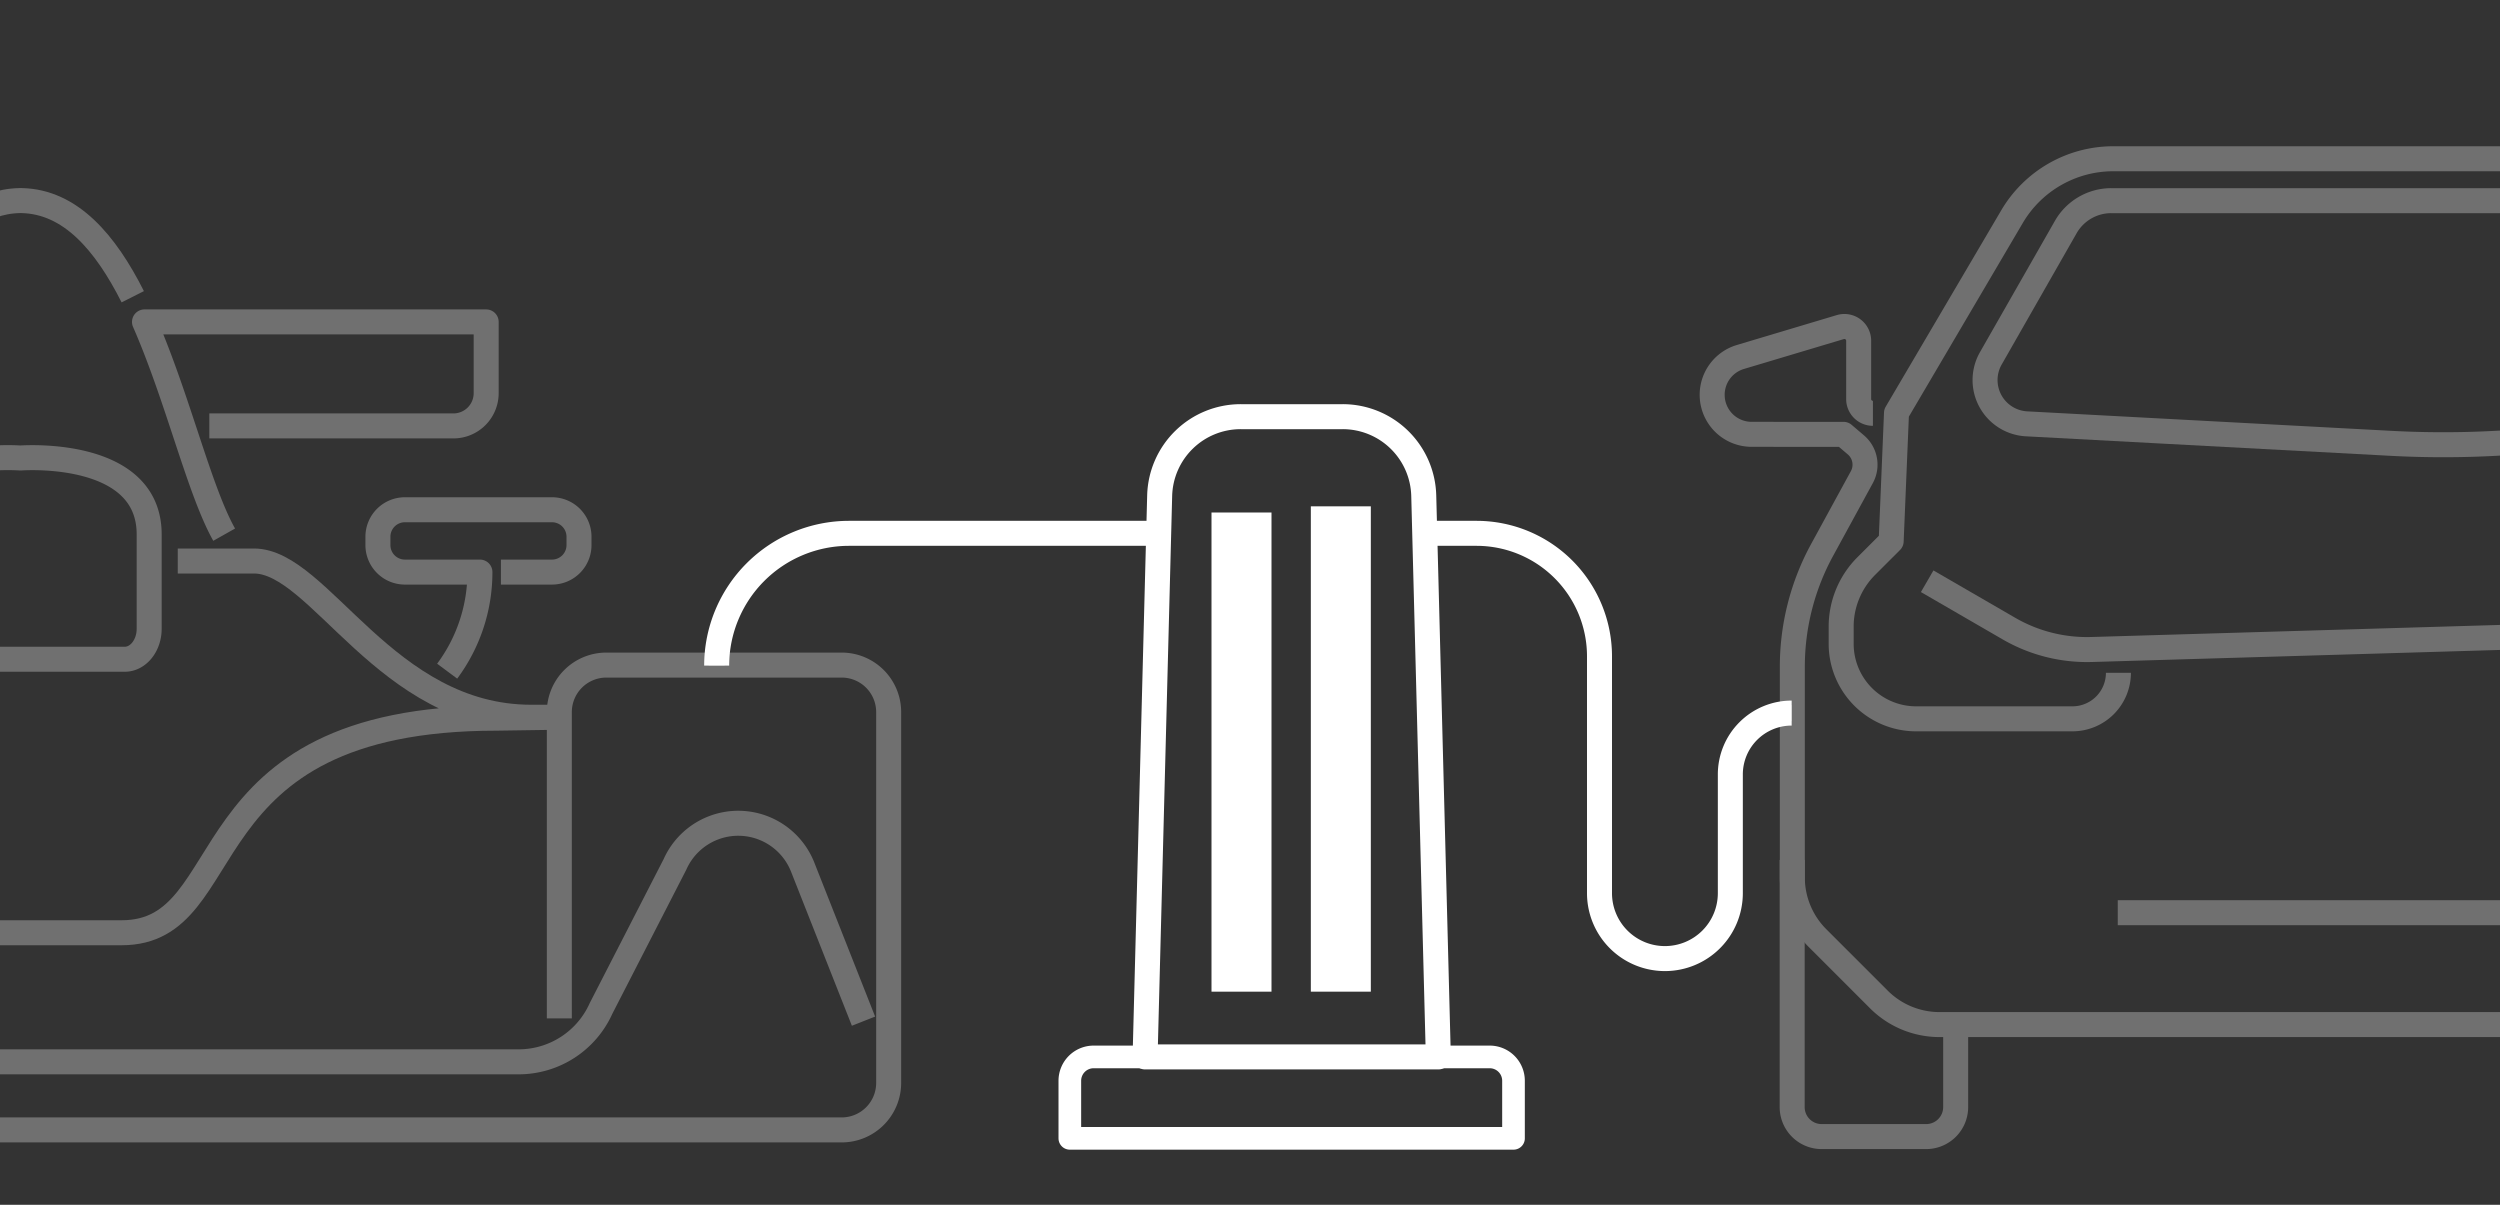 <svg xmlns="http://www.w3.org/2000/svg" xmlns:xlink="http://www.w3.org/1999/xlink" viewBox="0 0 300 144.58">
  <rect x="0" y="0" width="300" height="144.58" fill="#333333" stroke="none"/>
  <defs>
    <clipPath id="clip-path">
      <rect y="-53" width="300" height="197.58" style="fill: none"/>
    </clipPath>
  </defs>
  <title>illustration_fastcharge</title>
  <g id="Layer_1" data-name="Layer 1">
    <g style="clip-path: url(#clip-path)">
      <g>
        <g style="opacity: 0.3">
          <path d="M53.66,80.54a19.88,19.88,0,0,0,3.93-11.89h-9a3.24,3.24,0,0,1-3.24-3.24v-1a3.24,3.24,0,0,1,3.24-3.24H66.24a3.24,3.24,0,0,1,3.24,3.24v1a3.24,3.24,0,0,1-3.24,3.24H60.11" style="fill: none;stroke: #fff;stroke-linejoin: round;stroke-width: 3px"/>
          <path d="M15.93,35.61C12.66,29.12,8.47,24.19,2.59,24.07H2.38c-9.58.19-14.19,12.66-18.12,24.35" style="fill: none;stroke: #fff;stroke-linejoin: round;stroke-width: 3px"/>
          <path d="M26.9,64.16c-3-5.32-5.55-16.37-9.56-25.53h41v8.55a3.93,3.93,0,0,1-3.93,3.93H25.12" style="fill: none;stroke: #fff;stroke-linejoin: round;stroke-width: 3px"/>
          <path d="M103.62,122.54,96.3,104A8.31,8.31,0,0,0,81,103.72L72.13,121a10.84,10.84,0,0,1-9.9,6.42H-57.17a10.84,10.84,0,0,1-9.9-6.42l-8.85-17.31a8.31,8.31,0,0,0-15.32.33l-7.33,18.49" style="fill: none;stroke: #fff;stroke-linejoin: round;stroke-width: 3px"/>
          <path d="M67.12,122.21V85.45a5.64,5.64,0,0,1,5.64-5.64H101a5.64,5.64,0,0,1,5.64,5.64v44.5a5.64,5.64,0,0,1-5.64,5.64h-197a5.64,5.64,0,0,1-5.64-5.64V85.45a5.64,5.64,0,0,1,5.64-5.64h28.26a5.64,5.64,0,0,1,5.64,5.64v36.77" style="fill: none;stroke: #fff;stroke-linejoin: round;stroke-width: 3px"/>
          <path d="M-13,64.12c0-10,14.25-9.24,15.45-9.16,1.21-.08,15.45-.8,15.45,9.16V75.46c0,2-1.31,3.65-2.93,3.65H-10c-1.62,0-2.93-1.63-2.93-3.65V68.54a1.22,1.22,0,0,0-1.22-1.22H-25.5c-7.91,0-15.81,18.75-33.29,18.75h-3.73" style="fill: none;stroke: #fff;stroke-linejoin: round;stroke-width: 3px"/>
          <path d="M21.33,67.32h9.14c7.91,0,15.81,18.75,33.29,18.75H67l-7.4.11c-37.87,0-30.38,25.75-45,25.75H-9.64c-13.58,0-8.07-22.23-37.6-25.38" style="fill: none;stroke: #fff;stroke-linejoin: round;stroke-width: 3px"/>
        </g>
        <g style="opacity: 0.3">
          <path d="M215.06,103.19v29.66a3.54,3.54,0,0,0,3.54,3.54h12.54a3.54,3.54,0,0,0,3.54-3.54V123" style="fill: none;stroke: #fff;stroke-linejoin: round;stroke-width: 3px"/>
          <path d="M361.69,49.56a1.71,1.71,0,0,0,1.71-1.71v-7a1.71,1.71,0,0,1,2.2-1.64l12,3.59a4.74,4.74,0,0,1,3.38,4.54h0a4.74,4.74,0,0,1-4.74,4.74h-7.78l-3.21,0-1.49,1.27a3.12,3.12,0,0,0-.71,3.87L367.76,66a29.25,29.25,0,0,1,3.57,14v25.27a10.3,10.3,0,0,1-3,7.28l-7.4,7.4a10.3,10.3,0,0,1-7.28,3H232.76a10.3,10.3,0,0,1-7.28-3l-7.4-7.4a10.3,10.3,0,0,1-3-7.28V80a29.25,29.25,0,0,1,3.57-14l4.77-8.74a3.12,3.12,0,0,0-.71-3.87l-1.49-1.27-3.21,0H210.2a4.74,4.74,0,0,1-4.74-4.74h0a4.74,4.74,0,0,1,3.38-4.54l12-3.59a1.71,1.71,0,0,1,2.2,1.64v7a1.71,1.71,0,0,0,1.71,1.71" style="fill: none;stroke: #fff;stroke-linejoin: round;stroke-width: 3px"/>
          <path d="M231.26,69.75l9.81,5.68A18.71,18.71,0,0,0,251,77.94l42.32-1.25,42.32-1.25a18.71,18.71,0,0,0,9.76-3.09l9.42-6.22" style="fill: none;stroke: #fff;stroke-linejoin: round;stroke-width: 3px"/>
          <path d="M332.27,80.74h0a5.52,5.52,0,0,0,5.52,5.52h18.75a9,9,0,0,0,9-9V75.23a10.27,10.27,0,0,0-3-7.26l-3-3-.64-15.38L345,26a14.11,14.11,0,0,0-12.16-6.95h-79.2A14.11,14.11,0,0,0,241.44,26L227.58,49.56l-.64,15.38-3,3a10.27,10.27,0,0,0-3,7.26v2.06a9,9,0,0,0,9,9h18.75a5.52,5.52,0,0,0,5.52-5.52h0" style="fill: none;stroke: #fff;stroke-linejoin: round;stroke-width: 3px"/>
          <polyline points="332.27 109.52 293.2 109.52 254.13 109.52" style="fill: none;stroke: #fff;stroke-linejoin: round;stroke-width: 3px"/>
          <path d="M346.35,40.22l-7.85-13A6.28,6.28,0,0,0,333,24.08H253.35a6.28,6.28,0,0,0-5.46,3.17L238.9,43a5.26,5.26,0,0,0,4.28,7.86l43.74,2.34a117.37,117.37,0,0,0,12.54,0l43.74-2.34A5.26,5.26,0,0,0,347.49,43" style="fill: none;stroke: #fff;stroke-linejoin: round;stroke-width: 3px"/>
        </g>
      </g>
      <path d="M131.24,126.83h47.52a2.86,2.86,0,0,1,2.86,2.86v6.91a0,0,0,0,1,0,0H128.38a0,0,0,0,1,0,0v-6.91A2.86,2.86,0,0,1,131.24,126.83Z" style="fill: none;stroke: #fff;stroke-linejoin: round;stroke-width: 2.718px"/>
      <path d="M148.89,50h12.23a9.73,9.73,0,0,1,9.73,9.48l1.75,67.35H137.41l1.75-67.35A9.73,9.73,0,0,1,148.89,50Z" style="fill: none;stroke: #fff;stroke-linejoin: round;stroke-width: 3px"/>
    </g>
    <path d="M171.82,64h5.36a14.76,14.76,0,0,1,14.76,14.76v28.42a7.85,7.85,0,0,0,7.85,7.85h0a7.85,7.85,0,0,0,7.85-7.85V92.94A7.36,7.36,0,0,1,215,85.57h0" style="fill: none;stroke: #fff;stroke-linejoin: round;stroke-width: 1.909px;opacity: 0.3"/>
    <path d="M138.83,64H101.89A15.89,15.89,0,0,0,86,79.87h0" style="fill: none;stroke: #fff;stroke-linejoin: round;stroke-width: 1.909px;opacity: 0.3"/>
  </g>
  <g id="Layer_4" data-name="Layer 4">
    <path id="cable_slow" d="M170.82,64h6.36a14.76,14.76,0,0,1,14.76,14.76v28.42a7.85,7.85,0,0,0,7.85,7.85h0a7.85,7.85,0,0,0,7.85-7.85V92.94A7.36,7.36,0,0,1,215,85.57h0" style="fill: none;stroke: #fff;stroke-linejoin: round;stroke-width: 3px"/>
    <path id="cable_fast" d="M138.83,64H101.89A15.89,15.89,0,0,0,86,79.87h0" style="fill: none;stroke: #fff;stroke-linejoin: round;stroke-width: 3px"/>
  </g>
  <g id="fast">
    <rect x="145.38" y="61.5" width="7.2" height="57.5" style="fill: #fff"/>
  </g>
  <g id="slow">
    <rect x="157.3" y="60.76" width="7.2" height="58.24" style="fill: #fff"/>
  </g>
</svg>
